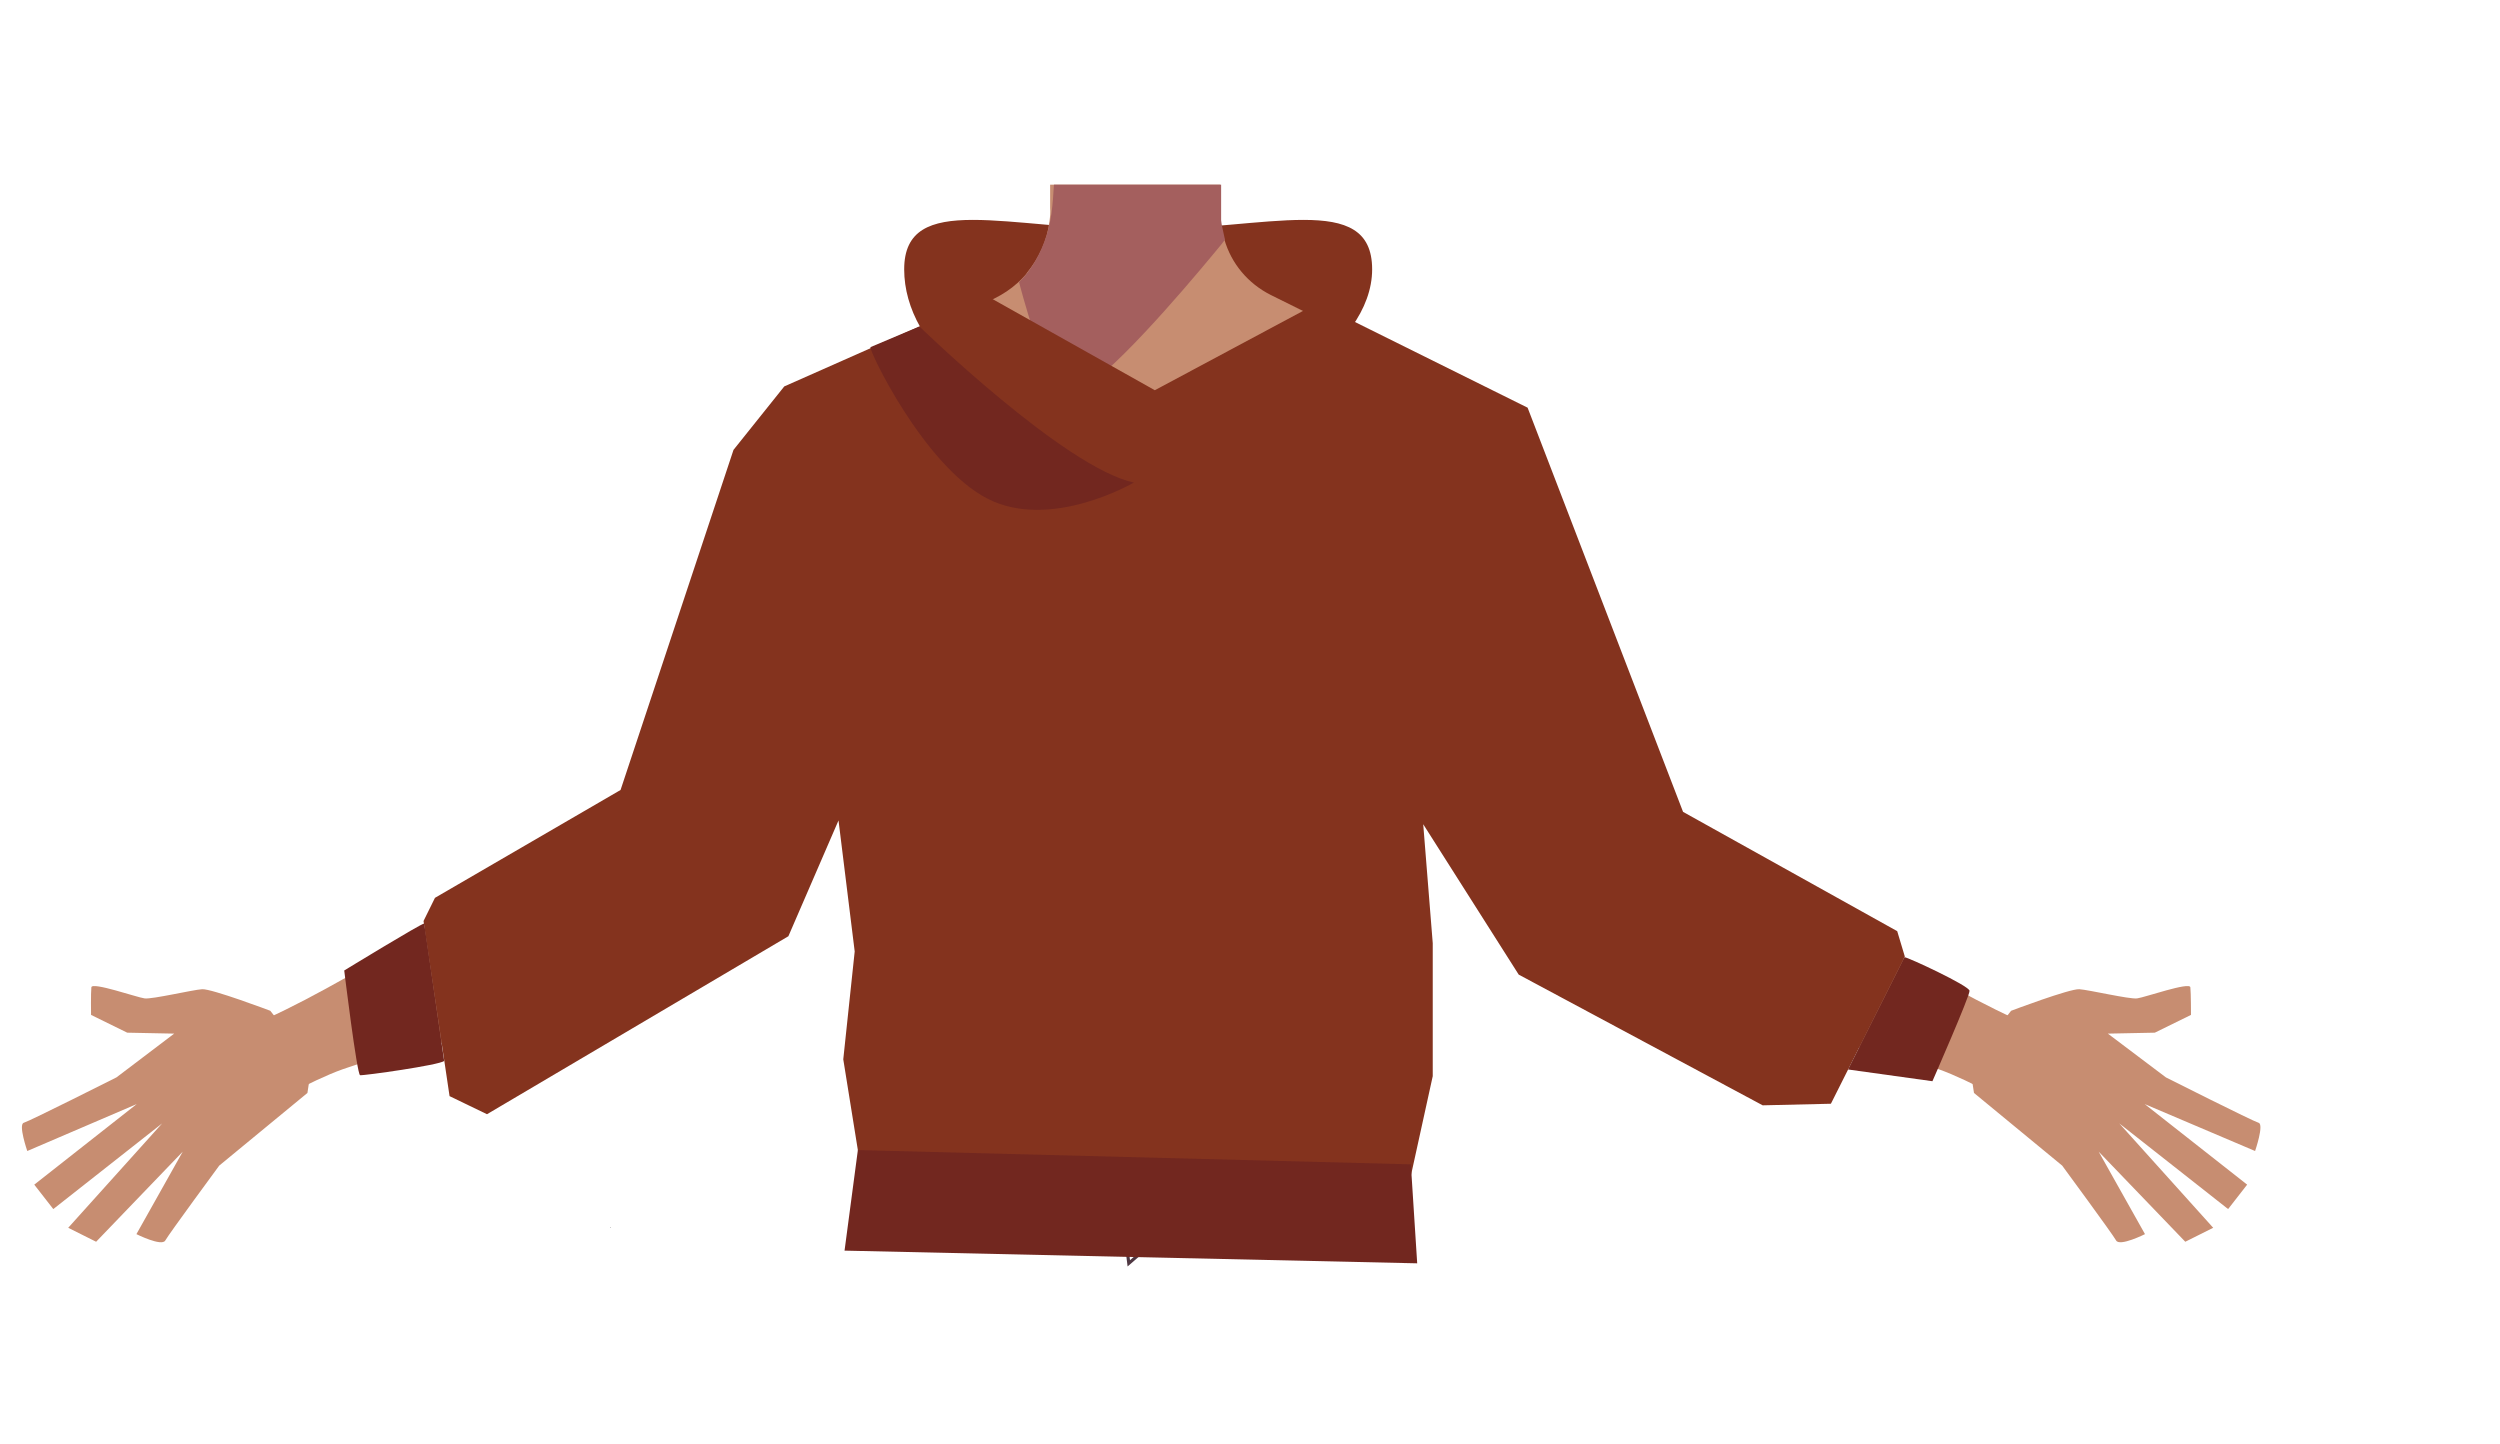 <?xml version="1.0" encoding="utf-8"?>
<!-- Generator: Adobe Illustrator 26.0.0, SVG Export Plug-In . SVG Version: 6.00 Build 0)  -->
<svg version="1.1" id="Calque_1" xmlns="http://www.w3.org/2000/svg" xmlns:xlink="http://www.w3.org/1999/xlink" x="0px" y="0px"
	 viewBox="0 0 788 455" style="enable-background:new 0 0 788 455;" xml:space="preserve">
<style type="text/css">
	.st0{fill:#84331E;}
	.st1{fill:#C78D71;}
	.st2{fill:#A45F5E;}
	.st3{fill:none;stroke:#000000;stroke-width:3;stroke-miterlimit:10;}
	.st4{fill:#473415;}
	.st5{fill:none;stroke:#4F3742;stroke-miterlimit:10;}
	.st6{fill:#72271F;}
</style>
<g id="Calque_1_00000169550581167319280870000004245439552978875028_">
	<path class="st0" d="M285,84.9c0-24.9,33.1-12.5,73.8-12.5s73.7-12.4,73.7,12.5s-37.6,49.6-78.3,49.6S285,109.8,285,84.9z"/>
	<path class="st1" d="M85.2,318.6c0,0-18.5-7-21.5-6.8s-15.7,3.2-18.1,2.9s-16.6-5.3-16.8-3.5s-0.1,8.7-0.1,8.7l11.4,5.6l14.8,0.3
		l-18.2,13.8c0,0-27.4,13.8-29.2,14.3s1.1,8.9,1.1,8.9L43.1,348l-32.3,25.4l6,7.7l34.3-27L21.5,387l8.8,4.4L57.6,363L43,389
		c0,0,8,4,9.1,2s17-23.6,17-23.6l27.8-22.9l1.4-9.2L85.2,318.6z"/>
	<polygon points="192.3,387 192.4,387 192.3,386.9 	"/>
	<polygon points="192.4,387 192.5,387 192.5,386.9 	"/>
	<polygon points="192.3,387 192.4,387 192.3,386.9 	"/>
	<polygon points="192.4,387 192.5,387 192.5,386.9 	"/>
	<path class="st1" d="M477.9,151.3c-0.6,38.4-26.2,33.2-36.9,42.3c-12.6,10.8-8.3,50-17.2,64c-2.5,3.8-11.4,10.1-15.8,9.1
		c-12.5-2.9-24-30.7-34.8-37.7c-6.3-4.1-23.6-3.6-30.2,0c-11.2,6.2-22.3,34.9-34.8,37.7c-4.4,1-13.4-5.2-15.8-9.1
		c-8.9-14-4.6-53.2-17.2-64c-10.6-9.1-36.2-3.9-36.9-42.3c-0.4-26.6,35-37.3,35-37.3L313.6,94c2.6-1.3,5-2.9,7.1-4.8
		c0.8-0.7,1.6-1.5,2.3-2.3l0.6-0.7l0-0.1c3.9-4.7,6.5-10.4,7.2-16.4c0.2-1.4,0.3-2.8,0.2-4.2v-2.8v-4.5h53.6l0.1,5v1.5v3.2
		c0,0.3,0,0.7,0,1l0,0c0,0.7,0.1,1.3,0.2,2c0.2,1.5,0.5,3,1,4.5c2.2,7.7,7.5,14,14.7,17.6l40.5,20.1c1,0.5,2.1,1,3.2,1.3
		C451,116.8,478.3,127.9,477.9,151.3z"/>
	<path class="st2" d="M386,75.7l-1,1.3c-5.2,6.3-28.8,35-41.8,44.3c-3.2,2.3-5.7,3.4-7.2,2.7c-6.8-3.3-14.8-35.1-14.8-35.1l0.1-0.1
		c0.6-0.6,1.2-1.2,1.8-1.9c0.3-0.4,0.7-0.8,1-1.3l0.1-0.1c3.3-4.5,5.5-9.7,6.7-15.2c0-0.2,0.1-0.4,0.1-0.6c0.3-1.4,0.5-3,0.7-4.8
		c0.1-0.7,0.1-1.5,0.2-2.2c0.1-1.4,0.2-2.9,0.3-4.5h52.7v0.2v4.3v6.7l0.1,0.8l0.1,0.7l1,4.6L386,75.7z"/>
	<path class="st3" d="M427.8,313.8c-0.9-4-5.7-25.3-5.6-33.8c0.1-9.2,4-27.7,1.8-36.7c-9.8-39.6-123.5-39.6-133.3,0
		c-2.2,9,1.7,27.5,1.8,36.7c0.1,8.5-4.7,29.8-5.6,33.8c-11,50.3,70.4,73.4,70.4,73.4S438.9,364.1,427.8,313.8z"/>
	<path class="st1" d="M242.4,259.2c-9.7-15-32.4-8.3-40.5-5.4s-23.2,12.1-30.6,16.7c-18.9,11.6-75.5,47.9-96.4,54.1
		c-14.6,4.4,7.5,25,7.5,25s15.5-9,25.7-12.6c21.4-7.6,52.1-11.5,87.9-22.8c9.4-3,27.2-12.2,34.9-18.3
		C252.3,279,245.2,263.6,242.4,259.2z"/>
	<path class="st3" d="M299.5,147.8c2.8,27.5-14.9,54.4-14.9,54.4s-28.3,55.5-37.4,74.1c-4.3,8.8-13,27.2-35.2,17.1l0,0
		c-18.3-8.4-13.3-27.4-10-36.2c6.7-17.9,24-52.8,27.5-71.3c2.6-13.8,1.2-36.2,18.1-53.3c0,0,12.3-15.6,31.4-9.4l0.8,0.2
		C290.6,126.8,298.4,136.4,299.5,147.8L299.5,147.8z"/>
	<path class="st1" d="M633.9,318.6c0,0,18.5-7,21.5-6.8s15.8,3.2,18.2,2.9s16.6-5.3,16.8-3.5s0.2,8.7,0.2,8.7l-11.4,5.6l-14.8,0.3
		l18.3,13.8c0,0,27.4,13.8,29.2,14.3s-1.1,8.9-1.1,8.9L676,348l32.3,25.4l-6,7.7l-34.3-27l29.6,32.9l-8.8,4.4L661.5,363l14.6,26
		c0,0-8,4-9.1,2s-17-23.6-17-23.6l-27.8-22.9l-1.4-9.2L633.9,318.6z"/>
	<path class="st1" d="M476.8,259.2c9.7-15,32.4-8.3,40.5-5.4s23.2,12.1,30.5,16.7c19,11.6,75.5,47.9,96.4,54.1
		c14.6,4.4-7.5,25-7.5,25s-15.5-9-25.7-12.6c-21.4-7.6-52.1-11.5-87.9-22.8c-9.4-3-27.2-12.2-34.9-18.3
		C466.8,279,474,263.6,476.8,259.2z"/>
	<path class="st3" d="M419.6,147.8c-2.8,27.5,14.9,54.4,14.9,54.4s28.3,55.5,37.5,74.1c4.3,8.8,13,27.2,35.2,17.1l0,0
		c18.3-8.4,13.3-27.4,10-36.2c-6.7-17.9-24-52.8-27.5-71.3c-2.6-13.8-1.2-36.2-18.1-53.3c0,0-12.3-15.6-31.4-9.4l-0.8,0.2
		C428.5,126.8,420.7,136.4,419.6,147.8L419.6,147.8z"/>
</g>
<g id="Calque_7">
	<polygon class="st4" points="277.9,359.6 279.4,337.1 434.4,337.1 436.4,356.6 	"/>
	<polygon class="st5" points="355.8,398.2 350.8,358.2 365.8,358.2 364.8,390.4 	"/>
	<polygon class="st0" points="133.5,290.3 141.7,345.5 153.5,351.2 248.5,295.1 264.3,258.6 269.4,299.9 265.8,333.9 274.7,389.3 
		440.6,389.3 451.6,339.2 451.6,297.3 448.6,259.8 478.7,307.2 555.6,348.4 577.1,347.9 600.4,301.5 598,293.5 530.5,255.9 
		481.5,128.5 415.2,95.6 364,123 311.3,93.4 247.2,121.8 231.2,141.8 195.6,249 137.1,283 	"/>
	<path class="st6" d="M289.8,102.9c0,0,45.7,44.5,67.6,49.2c0,0-26.3,15.4-46.3,5s-37.6-47.3-36.7-47.7S289.8,102.9,289.8,102.9z"/>
	<path class="st6" d="M133.7,291.1c-1,0-25.2,14.8-25.2,14.8s4,32.8,5,33s25.2-3.2,26.5-4.5L133.7,291.1z"/>
	<path class="st6" d="M600.3,301.7c1,0,20.4,9,20.5,10.6s-11.7,28.5-11.7,28.5l-26.6-3.7L600.3,301.7z"/>
	<polygon class="st6" points="446.7,398.2 266.2,394.2 270.4,362.5 444.7,367 	"/>
</g>
</svg>
